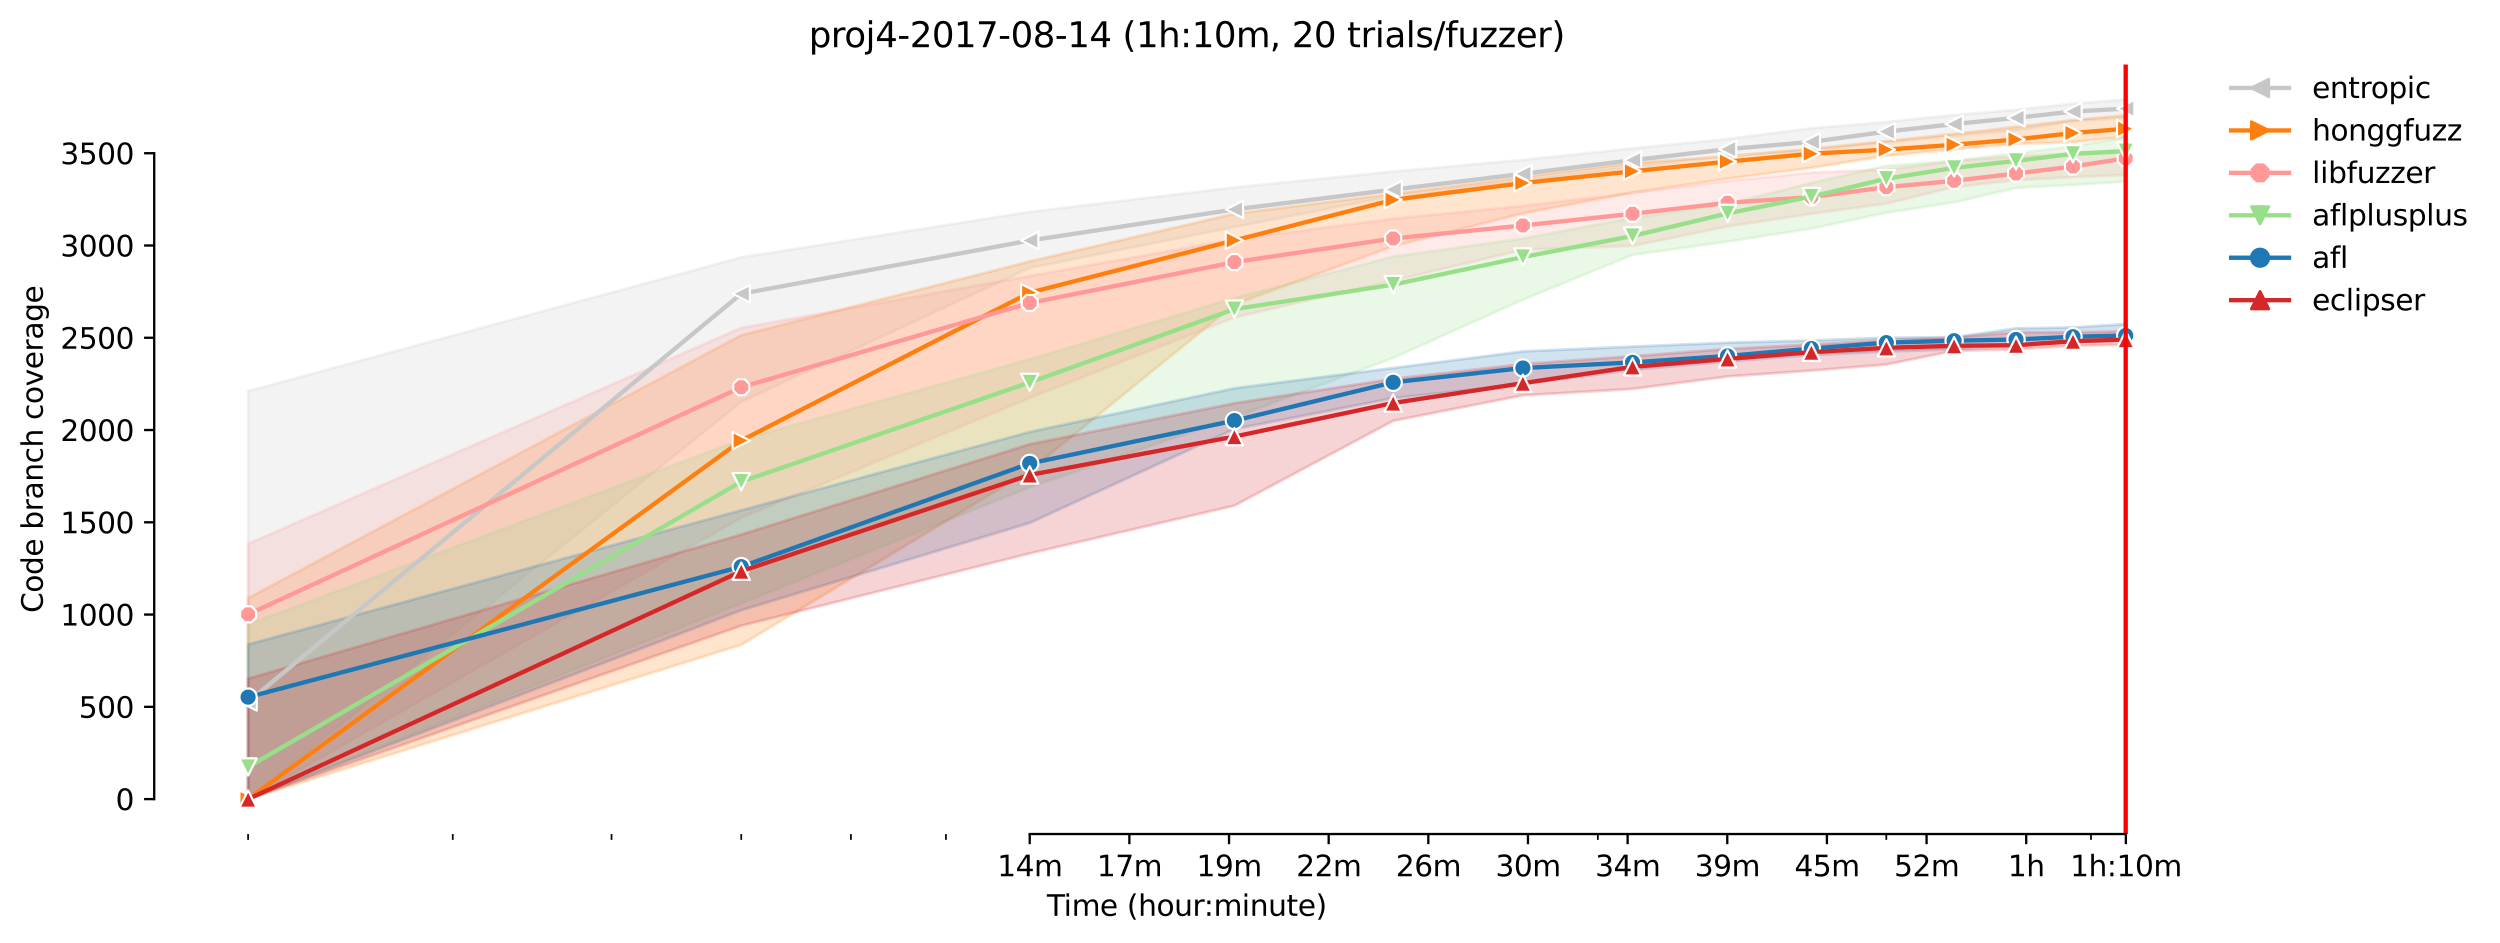 <?xml version="1.0" encoding="utf-8" standalone="no"?>
<!DOCTYPE svg PUBLIC "-//W3C//DTD SVG 1.1//EN"
  "http://www.w3.org/Graphics/SVG/1.1/DTD/svg11.dtd">
<svg height="325.986pt" version="1.1" viewBox="0 0 864.542 325.986" width="864.542pt" xmlns="http://www.w3.org/2000/svg" xmlns:xlink="http://www.w3.org/1999/xlink">
 <defs>
  <style type="text/css">*{stroke-linecap:butt;stroke-linejoin:round;}</style>
 </defs>
 <g id="figure_1">
  <g id="patch_1">
   <path d="M 0 325.986 
L 864.542 325.986 
L 864.542 0 
L 0 0 
z
" style="fill:#ffffff;"/>
  </g>
  <g id="axes_1">
   <g id="patch_2">
    <path d="M 53.328 288.43 
L 767.568 288.43 
L 767.568 22.318 
L 53.328 22.318 
z
" style="fill:#ffffff;"/>
   </g>
   <g id="PolyCollection_1">
    <defs>
     <path d="M 85.794 -190.714 
L 85.794 -49.652 
L 256.334 -187.013 
L 356.094 -233.31 
L 426.875 -247.477 
L 481.777 -258.197 
L 526.635 -263.494 
L 564.562 -268.12 
L 597.416 -272.237 
L 626.395 -273.96 
L 652.318 -276.64 
L 675.768 -279.001 
L 697.176 -280.883 
L 716.869 -284.006 
L 735.103 -285.287 
L 735.103 -291.572 
L 735.103 -291.572 
L 716.869 -290.143 
L 697.176 -287.999 
L 675.768 -286.212 
L 652.318 -283.787 
L 626.395 -281.617 
L 597.416 -277.92 
L 564.562 -274.661 
L 526.635 -270.673 
L 481.777 -266.661 
L 426.875 -261.165 
L 356.094 -252.709 
L 256.334 -236.979 
L 85.794 -190.714 
z
" id="me91f2207be" style="stroke:#c7c7c7;stroke-opacity:0.2;"/>
    </defs>
    <g clip-path="url(#p60791d988c)">
     <use style="fill:#c7c7c7;fill-opacity:0.2;stroke:#c7c7c7;stroke-opacity:0.2;" x="0" xlink:href="#me91f2207be" y="325.986"/>
    </g>
   </g>
   <g id="PolyCollection_2">
    <defs>
     <path d="M 85.794 -119.146 
L 85.794 -49.652 
L 256.334 -103.001 
L 356.094 -163.242 
L 426.875 -220.706 
L 481.777 -240.808 
L 526.635 -252.202 
L 564.562 -259.41 
L 597.416 -264.196 
L 626.395 -267.929 
L 652.318 -272.158 
L 675.768 -274.342 
L 697.176 -276.257 
L 716.869 -276.863 
L 735.103 -278.714 
L 735.103 -286.116 
L 735.103 -286.116 
L 716.869 -284.489 
L 697.176 -282.096 
L 675.768 -279.703 
L 652.318 -277.182 
L 626.395 -274.566 
L 597.416 -271.854 
L 564.562 -269.684 
L 526.635 -264.77 
L 481.777 -258.963 
L 426.875 -252.071 
L 356.094 -235.575 
L 256.334 -210.081 
L 85.794 -119.146 
z
" id="m74b9a4a16b" style="stroke:#ff7f0e;stroke-opacity:0.2;"/>
    </defs>
    <g clip-path="url(#p60791d988c)">
     <use style="fill:#ff7f0e;fill-opacity:0.2;stroke:#ff7f0e;stroke-opacity:0.2;" x="0" xlink:href="#m74b9a4a16b" y="325.986"/>
    </g>
   </g>
   <g id="PolyCollection_3">
    <defs>
     <path d="M 85.794 -137.907 
L 85.794 -49.652 
L 256.334 -146.969 
L 356.094 -188.385 
L 426.875 -216.208 
L 481.777 -228.903 
L 526.635 -239.596 
L 564.562 -240.968 
L 597.416 -247.668 
L 626.395 -252.071 
L 652.318 -255.581 
L 675.768 -261.292 
L 697.176 -263.685 
L 716.869 -264.738 
L 735.103 -265.472 
L 735.103 -274.119 
L 735.103 -274.119 
L 716.869 -272.938 
L 697.176 -271.949 
L 675.768 -270.29 
L 652.318 -267.405 
L 626.395 -266.302 
L 597.416 -263.398 
L 564.562 -259.296 
L 526.635 -254.765 
L 481.777 -250.348 
L 426.875 -243.233 
L 356.094 -230.534 
L 256.334 -212.602 
L 85.794 -137.907 
z
" id="m8c393b58f1" style="stroke:#ff9896;stroke-opacity:0.2;"/>
    </defs>
    <g clip-path="url(#p60791d988c)">
     <use style="fill:#ff9896;fill-opacity:0.2;stroke:#ff9896;stroke-opacity:0.2;" x="0" xlink:href="#m8c393b58f1" y="325.986"/>
    </g>
   </g>
   <g id="PolyCollection_4">
    <defs>
     <path d="M 85.794 -110.021 
L 85.794 -49.652 
L 256.334 -117.391 
L 356.094 -157.53 
L 426.875 -181.716 
L 481.777 -202.2 
L 526.635 -222.334 
L 564.562 -237.841 
L 597.416 -242.435 
L 626.395 -246.934 
L 652.318 -252.39 
L 675.768 -256.028 
L 697.176 -261.005 
L 716.869 -262.026 
L 735.103 -263.175 
L 735.103 -278.554 
L 735.103 -278.554 
L 716.869 -275.363 
L 697.176 -273.002 
L 675.768 -270.386 
L 652.318 -268.663 
L 626.395 -262.696 
L 597.416 -255.458 
L 564.562 -250.635 
L 526.635 -243.488 
L 481.777 -237.266 
L 426.875 -222.908 
L 356.094 -201.722 
L 256.334 -173.931 
L 85.794 -110.021 
z
" id="mb5fbbf2db7" style="stroke:#98df8a;stroke-opacity:0.2;"/>
    </defs>
    <g clip-path="url(#p60791d988c)">
     <use style="fill:#98df8a;fill-opacity:0.2;stroke:#98df8a;stroke-opacity:0.2;" x="0" xlink:href="#mb5fbbf2db7" y="325.986"/>
    </g>
   </g>
   <g id="PolyCollection_5">
    <defs>
     <path d="M 85.794 -103.129 
L 85.794 -49.652 
L 256.334 -114.966 
L 356.094 -145.15 
L 426.875 -177.6 
L 481.777 -188.289 
L 526.635 -193.203 
L 564.562 -198.116 
L 597.416 -200.988 
L 626.395 -203.221 
L 652.318 -204.434 
L 675.768 -205.168 
L 697.176 -206.731 
L 716.869 -207.593 
L 735.103 -208.614 
L 735.103 -213.878 
L 735.103 -213.878 
L 716.869 -212.762 
L 697.176 -212.411 
L 675.768 -209.379 
L 652.318 -209.188 
L 626.395 -208.231 
L 597.416 -207.465 
L 564.562 -206.125 
L 526.635 -204.466 
L 481.777 -198.722 
L 426.875 -191.703 
L 356.094 -176.611 
L 256.334 -149.522 
L 85.794 -103.129 
z
" id="mb4531a5694" style="stroke:#1f77b4;stroke-opacity:0.2;"/>
    </defs>
    <g clip-path="url(#p60791d988c)">
     <use style="fill:#1f77b4;fill-opacity:0.2;stroke:#1f77b4;stroke-opacity:0.2;" x="0" xlink:href="#mb4531a5694" y="325.986"/>
    </g>
   </g>
   <g id="PolyCollection_6">
    <defs>
     <path d="M 85.794 -91.291 
L 85.794 -49.652 
L 256.334 -109.606 
L 356.094 -134.589 
L 426.875 -151.117 
L 481.777 -180.44 
L 526.635 -189.278 
L 564.562 -191.48 
L 597.416 -195.787 
L 626.395 -197.829 
L 652.318 -199.935 
L 675.768 -204.689 
L 697.176 -205.2 
L 716.869 -206.412 
L 735.103 -206.795 
L 735.103 -211.421 
L 735.103 -211.421 
L 716.869 -211.039 
L 697.176 -211.102 
L 675.768 -209.284 
L 652.318 -208.358 
L 626.395 -206.827 
L 597.416 -205.295 
L 564.562 -202.807 
L 526.635 -200.094 
L 481.777 -194.957 
L 426.875 -186.534 
L 356.094 -172.367 
L 256.334 -141.13 
L 85.794 -91.291 
z
" id="mc00453313c" style="stroke:#d62728;stroke-opacity:0.2;"/>
    </defs>
    <g clip-path="url(#p60791d988c)">
     <use style="fill:#d62728;fill-opacity:0.2;stroke:#d62728;stroke-opacity:0.2;" x="0" xlink:href="#mc00453313c" y="325.986"/>
    </g>
   </g>
   <g id="matplotlib.axis_1">
    <g id="xtick_1">
     <g id="line2d_1">
      <defs>
       <path d="M 0 0 
L 0 3.5 
" id="m4b7d9d303a" style="stroke:#000000;stroke-width:0.8;"/>
      </defs>
      <g>
       <use style="stroke:#000000;stroke-width:0.8;" x="356.094" xlink:href="#m4b7d9d303a" y="288.43"/>
      </g>
     </g>
     <g id="text_1">
      <!-- 14m -->
      <g transform="translate(344.861 303.029)scale(0.1 -0.1)">
       <defs>
        <path d="M 794 531 
L 1825 531 
L 1825 4091 
L 703 3866 
L 703 4441 
L 1819 4666 
L 2450 4666 
L 2450 531 
L 3481 531 
L 3481 0 
L 794 0 
L 794 531 
z
" id="DejaVuSans-31" transform="scale(0.016)"/>
        <path d="M 2419 4116 
L 825 1625 
L 2419 1625 
L 2419 4116 
z
M 2253 4666 
L 3047 4666 
L 3047 1625 
L 3713 1625 
L 3713 1100 
L 3047 1100 
L 3047 0 
L 2419 0 
L 2419 1100 
L 313 1100 
L 313 1709 
L 2253 4666 
z
" id="DejaVuSans-34" transform="scale(0.016)"/>
        <path d="M 3328 2828 
Q 3544 3216 3844 3400 
Q 4144 3584 4550 3584 
Q 5097 3584 5394 3201 
Q 5691 2819 5691 2113 
L 5691 0 
L 5113 0 
L 5113 2094 
Q 5113 2597 4934 2840 
Q 4756 3084 4391 3084 
Q 3944 3084 3684 2787 
Q 3425 2491 3425 1978 
L 3425 0 
L 2847 0 
L 2847 2094 
Q 2847 2600 2669 2842 
Q 2491 3084 2119 3084 
Q 1678 3084 1418 2786 
Q 1159 2488 1159 1978 
L 1159 0 
L 581 0 
L 581 3500 
L 1159 3500 
L 1159 2956 
Q 1356 3278 1631 3431 
Q 1906 3584 2284 3584 
Q 2666 3584 2933 3390 
Q 3200 3197 3328 2828 
z
" id="DejaVuSans-6d" transform="scale(0.016)"/>
       </defs>
       <use xlink:href="#DejaVuSans-31"/>
       <use x="63.623" xlink:href="#DejaVuSans-34"/>
       <use x="127.246" xlink:href="#DejaVuSans-6d"/>
      </g>
     </g>
    </g>
    <g id="xtick_2">
     <g id="line2d_2">
      <g>
       <use style="stroke:#000000;stroke-width:0.8;" x="390.555" xlink:href="#m4b7d9d303a" y="288.43"/>
      </g>
     </g>
     <g id="text_2">
      <!-- 17m -->
      <g transform="translate(379.322 303.029)scale(0.1 -0.1)">
       <defs>
        <path d="M 525 4666 
L 3525 4666 
L 3525 4397 
L 1831 0 
L 1172 0 
L 2766 4134 
L 525 4134 
L 525 4666 
z
" id="DejaVuSans-37" transform="scale(0.016)"/>
       </defs>
       <use xlink:href="#DejaVuSans-31"/>
       <use x="63.623" xlink:href="#DejaVuSans-37"/>
       <use x="127.246" xlink:href="#DejaVuSans-6d"/>
      </g>
     </g>
    </g>
    <g id="xtick_3">
     <g id="line2d_3">
      <g>
       <use style="stroke:#000000;stroke-width:0.8;" x="425.016" xlink:href="#m4b7d9d303a" y="288.43"/>
      </g>
     </g>
     <g id="text_3">
      <!-- 19m -->
      <g transform="translate(413.783 303.029)scale(0.1 -0.1)">
       <defs>
        <path d="M 703 97 
L 703 672 
Q 941 559 1184 500 
Q 1428 441 1663 441 
Q 2288 441 2617 861 
Q 2947 1281 2994 2138 
Q 2813 1869 2534 1725 
Q 2256 1581 1919 1581 
Q 1219 1581 811 2004 
Q 403 2428 403 3163 
Q 403 3881 828 4315 
Q 1253 4750 1959 4750 
Q 2769 4750 3195 4129 
Q 3622 3509 3622 2328 
Q 3622 1225 3098 567 
Q 2575 -91 1691 -91 
Q 1453 -91 1209 -44 
Q 966 3 703 97 
z
M 1959 2075 
Q 2384 2075 2632 2365 
Q 2881 2656 2881 3163 
Q 2881 3666 2632 3958 
Q 2384 4250 1959 4250 
Q 1534 4250 1286 3958 
Q 1038 3666 1038 3163 
Q 1038 2656 1286 2365 
Q 1534 2075 1959 2075 
z
" id="DejaVuSans-39" transform="scale(0.016)"/>
       </defs>
       <use xlink:href="#DejaVuSans-31"/>
       <use x="63.623" xlink:href="#DejaVuSans-39"/>
       <use x="127.246" xlink:href="#DejaVuSans-6d"/>
      </g>
     </g>
    </g>
    <g id="xtick_4">
     <g id="line2d_4">
      <g>
       <use style="stroke:#000000;stroke-width:0.8;" x="459.476" xlink:href="#m4b7d9d303a" y="288.43"/>
      </g>
     </g>
     <g id="text_4">
      <!-- 22m -->
      <g transform="translate(448.243 303.029)scale(0.1 -0.1)">
       <defs>
        <path d="M 1228 531 
L 3431 531 
L 3431 0 
L 469 0 
L 469 531 
Q 828 903 1448 1529 
Q 2069 2156 2228 2338 
Q 2531 2678 2651 2914 
Q 2772 3150 2772 3378 
Q 2772 3750 2511 3984 
Q 2250 4219 1831 4219 
Q 1534 4219 1204 4116 
Q 875 4013 500 3803 
L 500 4441 
Q 881 4594 1212 4672 
Q 1544 4750 1819 4750 
Q 2544 4750 2975 4387 
Q 3406 4025 3406 3419 
Q 3406 3131 3298 2873 
Q 3191 2616 2906 2266 
Q 2828 2175 2409 1742 
Q 1991 1309 1228 531 
z
" id="DejaVuSans-32" transform="scale(0.016)"/>
       </defs>
       <use xlink:href="#DejaVuSans-32"/>
       <use x="63.623" xlink:href="#DejaVuSans-32"/>
       <use x="127.246" xlink:href="#DejaVuSans-6d"/>
      </g>
     </g>
    </g>
    <g id="xtick_5">
     <g id="line2d_5">
      <g>
       <use style="stroke:#000000;stroke-width:0.8;" x="493.937" xlink:href="#m4b7d9d303a" y="288.43"/>
      </g>
     </g>
     <g id="text_5">
      <!-- 26m -->
      <g transform="translate(482.704 303.029)scale(0.1 -0.1)">
       <defs>
        <path d="M 2113 2584 
Q 1688 2584 1439 2293 
Q 1191 2003 1191 1497 
Q 1191 994 1439 701 
Q 1688 409 2113 409 
Q 2538 409 2786 701 
Q 3034 994 3034 1497 
Q 3034 2003 2786 2293 
Q 2538 2584 2113 2584 
z
M 3366 4563 
L 3366 3988 
Q 3128 4100 2886 4159 
Q 2644 4219 2406 4219 
Q 1781 4219 1451 3797 
Q 1122 3375 1075 2522 
Q 1259 2794 1537 2939 
Q 1816 3084 2150 3084 
Q 2853 3084 3261 2657 
Q 3669 2231 3669 1497 
Q 3669 778 3244 343 
Q 2819 -91 2113 -91 
Q 1303 -91 875 529 
Q 447 1150 447 2328 
Q 447 3434 972 4092 
Q 1497 4750 2381 4750 
Q 2619 4750 2861 4703 
Q 3103 4656 3366 4563 
z
" id="DejaVuSans-36" transform="scale(0.016)"/>
       </defs>
       <use xlink:href="#DejaVuSans-32"/>
       <use x="63.623" xlink:href="#DejaVuSans-36"/>
       <use x="127.246" xlink:href="#DejaVuSans-6d"/>
      </g>
     </g>
    </g>
    <g id="xtick_6">
     <g id="line2d_6">
      <g>
       <use style="stroke:#000000;stroke-width:0.8;" x="528.397" xlink:href="#m4b7d9d303a" y="288.43"/>
      </g>
     </g>
     <g id="text_6">
      <!-- 30m -->
      <g transform="translate(517.165 303.029)scale(0.1 -0.1)">
       <defs>
        <path d="M 2597 2516 
Q 3050 2419 3304 2112 
Q 3559 1806 3559 1356 
Q 3559 666 3084 287 
Q 2609 -91 1734 -91 
Q 1441 -91 1130 -33 
Q 819 25 488 141 
L 488 750 
Q 750 597 1062 519 
Q 1375 441 1716 441 
Q 2309 441 2620 675 
Q 2931 909 2931 1356 
Q 2931 1769 2642 2001 
Q 2353 2234 1838 2234 
L 1294 2234 
L 1294 2753 
L 1863 2753 
Q 2328 2753 2575 2939 
Q 2822 3125 2822 3475 
Q 2822 3834 2567 4026 
Q 2313 4219 1838 4219 
Q 1578 4219 1281 4162 
Q 984 4106 628 3988 
L 628 4550 
Q 988 4650 1302 4700 
Q 1616 4750 1894 4750 
Q 2613 4750 3031 4423 
Q 3450 4097 3450 3541 
Q 3450 3153 3228 2886 
Q 3006 2619 2597 2516 
z
" id="DejaVuSans-33" transform="scale(0.016)"/>
        <path d="M 2034 4250 
Q 1547 4250 1301 3770 
Q 1056 3291 1056 2328 
Q 1056 1369 1301 889 
Q 1547 409 2034 409 
Q 2525 409 2770 889 
Q 3016 1369 3016 2328 
Q 3016 3291 2770 3770 
Q 2525 4250 2034 4250 
z
M 2034 4750 
Q 2819 4750 3233 4129 
Q 3647 3509 3647 2328 
Q 3647 1150 3233 529 
Q 2819 -91 2034 -91 
Q 1250 -91 836 529 
Q 422 1150 422 2328 
Q 422 3509 836 4129 
Q 1250 4750 2034 4750 
z
" id="DejaVuSans-30" transform="scale(0.016)"/>
       </defs>
       <use xlink:href="#DejaVuSans-33"/>
       <use x="63.623" xlink:href="#DejaVuSans-30"/>
       <use x="127.246" xlink:href="#DejaVuSans-6d"/>
      </g>
     </g>
    </g>
    <g id="xtick_7">
     <g id="line2d_7">
      <g>
       <use style="stroke:#000000;stroke-width:0.8;" x="562.858" xlink:href="#m4b7d9d303a" y="288.43"/>
      </g>
     </g>
     <g id="text_7">
      <!-- 34m -->
      <g transform="translate(551.625 303.029)scale(0.1 -0.1)">
       <use xlink:href="#DejaVuSans-33"/>
       <use x="63.623" xlink:href="#DejaVuSans-34"/>
       <use x="127.246" xlink:href="#DejaVuSans-6d"/>
      </g>
     </g>
    </g>
    <g id="xtick_8">
     <g id="line2d_8">
      <g>
       <use style="stroke:#000000;stroke-width:0.8;" x="597.319" xlink:href="#m4b7d9d303a" y="288.43"/>
      </g>
     </g>
     <g id="text_8">
      <!-- 39m -->
      <g transform="translate(586.086 303.029)scale(0.1 -0.1)">
       <use xlink:href="#DejaVuSans-33"/>
       <use x="63.623" xlink:href="#DejaVuSans-39"/>
       <use x="127.246" xlink:href="#DejaVuSans-6d"/>
      </g>
     </g>
    </g>
    <g id="xtick_9">
     <g id="line2d_9">
      <g>
       <use style="stroke:#000000;stroke-width:0.8;" x="631.779" xlink:href="#m4b7d9d303a" y="288.43"/>
      </g>
     </g>
     <g id="text_9">
      <!-- 45m -->
      <g transform="translate(620.547 303.029)scale(0.1 -0.1)">
       <defs>
        <path d="M 691 4666 
L 3169 4666 
L 3169 4134 
L 1269 4134 
L 1269 2991 
Q 1406 3038 1543 3061 
Q 1681 3084 1819 3084 
Q 2600 3084 3056 2656 
Q 3513 2228 3513 1497 
Q 3513 744 3044 326 
Q 2575 -91 1722 -91 
Q 1428 -91 1123 -41 
Q 819 9 494 109 
L 494 744 
Q 775 591 1075 516 
Q 1375 441 1709 441 
Q 2250 441 2565 725 
Q 2881 1009 2881 1497 
Q 2881 1984 2565 2268 
Q 2250 2553 1709 2553 
Q 1456 2553 1204 2497 
Q 953 2441 691 2322 
L 691 4666 
z
" id="DejaVuSans-35" transform="scale(0.016)"/>
       </defs>
       <use xlink:href="#DejaVuSans-34"/>
       <use x="63.623" xlink:href="#DejaVuSans-35"/>
       <use x="127.246" xlink:href="#DejaVuSans-6d"/>
      </g>
     </g>
    </g>
    <g id="xtick_10">
     <g id="line2d_10">
      <g>
       <use style="stroke:#000000;stroke-width:0.8;" x="666.24" xlink:href="#m4b7d9d303a" y="288.43"/>
      </g>
     </g>
     <g id="text_10">
      <!-- 52m -->
      <g transform="translate(655.007 303.029)scale(0.1 -0.1)">
       <use xlink:href="#DejaVuSans-35"/>
       <use x="63.623" xlink:href="#DejaVuSans-32"/>
       <use x="127.246" xlink:href="#DejaVuSans-6d"/>
      </g>
     </g>
    </g>
    <g id="xtick_11">
     <g id="line2d_11">
      <g>
       <use style="stroke:#000000;stroke-width:0.8;" x="700.701" xlink:href="#m4b7d9d303a" y="288.43"/>
      </g>
     </g>
     <g id="text_11">
      <!-- 1h -->
      <g transform="translate(694.351 303.029)scale(0.1 -0.1)">
       <defs>
        <path d="M 3513 2113 
L 3513 0 
L 2938 0 
L 2938 2094 
Q 2938 2591 2744 2837 
Q 2550 3084 2163 3084 
Q 1697 3084 1428 2787 
Q 1159 2491 1159 1978 
L 1159 0 
L 581 0 
L 581 4863 
L 1159 4863 
L 1159 2956 
Q 1366 3272 1645 3428 
Q 1925 3584 2291 3584 
Q 2894 3584 3203 3211 
Q 3513 2838 3513 2113 
z
" id="DejaVuSans-68" transform="scale(0.016)"/>
       </defs>
       <use xlink:href="#DejaVuSans-31"/>
       <use x="63.623" xlink:href="#DejaVuSans-68"/>
      </g>
     </g>
    </g>
    <g id="xtick_12">
     <g id="line2d_12">
      <g>
       <use style="stroke:#000000;stroke-width:0.8;" x="735.161" xlink:href="#m4b7d9d303a" y="288.43"/>
      </g>
     </g>
     <g id="text_12">
      <!-- 1h:10m -->
      <g transform="translate(715.894 303.029)scale(0.1 -0.1)">
       <defs>
        <path d="M 750 794 
L 1409 794 
L 1409 0 
L 750 0 
L 750 794 
z
M 750 3309 
L 1409 3309 
L 1409 2516 
L 750 2516 
L 750 3309 
z
" id="DejaVuSans-3a" transform="scale(0.016)"/>
       </defs>
       <use xlink:href="#DejaVuSans-31"/>
       <use x="63.623" xlink:href="#DejaVuSans-68"/>
       <use x="127.002" xlink:href="#DejaVuSans-3a"/>
       <use x="160.693" xlink:href="#DejaVuSans-31"/>
       <use x="224.316" xlink:href="#DejaVuSans-30"/>
       <use x="287.939" xlink:href="#DejaVuSans-6d"/>
      </g>
     </g>
    </g>
    <g id="xtick_13">
     <g id="line2d_13">
      <defs>
       <path d="M 0 0 
L 0 2 
" id="m9aeed9d3bd" style="stroke:#000000;stroke-width:0.6;"/>
      </defs>
      <g>
       <use style="stroke:#000000;stroke-width:0.6;" x="85.794" xlink:href="#m9aeed9d3bd" y="288.43"/>
      </g>
     </g>
    </g>
    <g id="xtick_14">
     <g id="line2d_14">
      <g>
       <use style="stroke:#000000;stroke-width:0.6;" x="156.574" xlink:href="#m9aeed9d3bd" y="288.43"/>
      </g>
     </g>
    </g>
    <g id="xtick_15">
     <g id="line2d_15">
      <g>
       <use style="stroke:#000000;stroke-width:0.6;" x="211.476" xlink:href="#m9aeed9d3bd" y="288.43"/>
      </g>
     </g>
    </g>
    <g id="xtick_16">
     <g id="line2d_16">
      <g>
       <use style="stroke:#000000;stroke-width:0.6;" x="256.334" xlink:href="#m9aeed9d3bd" y="288.43"/>
      </g>
     </g>
    </g>
    <g id="xtick_17">
     <g id="line2d_17">
      <g>
       <use style="stroke:#000000;stroke-width:0.6;" x="294.261" xlink:href="#m9aeed9d3bd" y="288.43"/>
      </g>
     </g>
    </g>
    <g id="xtick_18">
     <g id="line2d_18">
      <g>
       <use style="stroke:#000000;stroke-width:0.6;" x="327.115" xlink:href="#m9aeed9d3bd" y="288.43"/>
      </g>
     </g>
    </g>
    <g id="xtick_19">
     <g id="line2d_19">
      <g>
       <use style="stroke:#000000;stroke-width:0.6;" x="552.558" xlink:href="#m9aeed9d3bd" y="288.43"/>
      </g>
     </g>
    </g>
    <g id="xtick_20">
     <g id="line2d_20">
      <g>
       <use style="stroke:#000000;stroke-width:0.6;" x="652.318" xlink:href="#m9aeed9d3bd" y="288.43"/>
      </g>
     </g>
    </g>
    <g id="xtick_21">
     <g id="line2d_21">
      <g>
       <use style="stroke:#000000;stroke-width:0.6;" x="723.098" xlink:href="#m9aeed9d3bd" y="288.43"/>
      </g>
     </g>
    </g>
    <g id="text_13">
     <!-- Time (hour:minute) -->
     <g transform="translate(362.041 316.707)scale(0.1 -0.1)">
      <defs>
       <path d="M -19 4666 
L 3928 4666 
L 3928 4134 
L 2272 4134 
L 2272 0 
L 1638 0 
L 1638 4134 
L -19 4134 
L -19 4666 
z
" id="DejaVuSans-54" transform="scale(0.016)"/>
       <path d="M 603 3500 
L 1178 3500 
L 1178 0 
L 603 0 
L 603 3500 
z
M 603 4863 
L 1178 4863 
L 1178 4134 
L 603 4134 
L 603 4863 
z
" id="DejaVuSans-69" transform="scale(0.016)"/>
       <path d="M 3597 1894 
L 3597 1613 
L 953 1613 
Q 991 1019 1311 708 
Q 1631 397 2203 397 
Q 2534 397 2845 478 
Q 3156 559 3463 722 
L 3463 178 
Q 3153 47 2828 -22 
Q 2503 -91 2169 -91 
Q 1331 -91 842 396 
Q 353 884 353 1716 
Q 353 2575 817 3079 
Q 1281 3584 2069 3584 
Q 2775 3584 3186 3129 
Q 3597 2675 3597 1894 
z
M 3022 2063 
Q 3016 2534 2758 2815 
Q 2500 3097 2075 3097 
Q 1594 3097 1305 2825 
Q 1016 2553 972 2059 
L 3022 2063 
z
" id="DejaVuSans-65" transform="scale(0.016)"/>
       <path id="DejaVuSans-20" transform="scale(0.016)"/>
       <path d="M 1984 4856 
Q 1566 4138 1362 3434 
Q 1159 2731 1159 2009 
Q 1159 1288 1364 580 
Q 1569 -128 1984 -844 
L 1484 -844 
Q 1016 -109 783 600 
Q 550 1309 550 2009 
Q 550 2706 781 3412 
Q 1013 4119 1484 4856 
L 1984 4856 
z
" id="DejaVuSans-28" transform="scale(0.016)"/>
       <path d="M 1959 3097 
Q 1497 3097 1228 2736 
Q 959 2375 959 1747 
Q 959 1119 1226 758 
Q 1494 397 1959 397 
Q 2419 397 2687 759 
Q 2956 1122 2956 1747 
Q 2956 2369 2687 2733 
Q 2419 3097 1959 3097 
z
M 1959 3584 
Q 2709 3584 3137 3096 
Q 3566 2609 3566 1747 
Q 3566 888 3137 398 
Q 2709 -91 1959 -91 
Q 1206 -91 779 398 
Q 353 888 353 1747 
Q 353 2609 779 3096 
Q 1206 3584 1959 3584 
z
" id="DejaVuSans-6f" transform="scale(0.016)"/>
       <path d="M 544 1381 
L 544 3500 
L 1119 3500 
L 1119 1403 
Q 1119 906 1312 657 
Q 1506 409 1894 409 
Q 2359 409 2629 706 
Q 2900 1003 2900 1516 
L 2900 3500 
L 3475 3500 
L 3475 0 
L 2900 0 
L 2900 538 
Q 2691 219 2414 64 
Q 2138 -91 1772 -91 
Q 1169 -91 856 284 
Q 544 659 544 1381 
z
M 1991 3584 
L 1991 3584 
z
" id="DejaVuSans-75" transform="scale(0.016)"/>
       <path d="M 2631 2963 
Q 2534 3019 2420 3045 
Q 2306 3072 2169 3072 
Q 1681 3072 1420 2755 
Q 1159 2438 1159 1844 
L 1159 0 
L 581 0 
L 581 3500 
L 1159 3500 
L 1159 2956 
Q 1341 3275 1631 3429 
Q 1922 3584 2338 3584 
Q 2397 3584 2469 3576 
Q 2541 3569 2628 3553 
L 2631 2963 
z
" id="DejaVuSans-72" transform="scale(0.016)"/>
       <path d="M 3513 2113 
L 3513 0 
L 2938 0 
L 2938 2094 
Q 2938 2591 2744 2837 
Q 2550 3084 2163 3084 
Q 1697 3084 1428 2787 
Q 1159 2491 1159 1978 
L 1159 0 
L 581 0 
L 581 3500 
L 1159 3500 
L 1159 2956 
Q 1366 3272 1645 3428 
Q 1925 3584 2291 3584 
Q 2894 3584 3203 3211 
Q 3513 2838 3513 2113 
z
" id="DejaVuSans-6e" transform="scale(0.016)"/>
       <path d="M 1172 4494 
L 1172 3500 
L 2356 3500 
L 2356 3053 
L 1172 3053 
L 1172 1153 
Q 1172 725 1289 603 
Q 1406 481 1766 481 
L 2356 481 
L 2356 0 
L 1766 0 
Q 1100 0 847 248 
Q 594 497 594 1153 
L 594 3053 
L 172 3053 
L 172 3500 
L 594 3500 
L 594 4494 
L 1172 4494 
z
" id="DejaVuSans-74" transform="scale(0.016)"/>
       <path d="M 513 4856 
L 1013 4856 
Q 1481 4119 1714 3412 
Q 1947 2706 1947 2009 
Q 1947 1309 1714 600 
Q 1481 -109 1013 -844 
L 513 -844 
Q 928 -128 1133 580 
Q 1338 1288 1338 2009 
Q 1338 2731 1133 3434 
Q 928 4138 513 4856 
z
" id="DejaVuSans-29" transform="scale(0.016)"/>
      </defs>
      <use xlink:href="#DejaVuSans-54"/>
      <use x="57.959" xlink:href="#DejaVuSans-69"/>
      <use x="85.742" xlink:href="#DejaVuSans-6d"/>
      <use x="183.154" xlink:href="#DejaVuSans-65"/>
      <use x="244.678" xlink:href="#DejaVuSans-20"/>
      <use x="276.465" xlink:href="#DejaVuSans-28"/>
      <use x="315.479" xlink:href="#DejaVuSans-68"/>
      <use x="378.857" xlink:href="#DejaVuSans-6f"/>
      <use x="440.039" xlink:href="#DejaVuSans-75"/>
      <use x="503.418" xlink:href="#DejaVuSans-72"/>
      <use x="542.781" xlink:href="#DejaVuSans-3a"/>
      <use x="576.473" xlink:href="#DejaVuSans-6d"/>
      <use x="673.885" xlink:href="#DejaVuSans-69"/>
      <use x="701.668" xlink:href="#DejaVuSans-6e"/>
      <use x="765.047" xlink:href="#DejaVuSans-75"/>
      <use x="828.426" xlink:href="#DejaVuSans-74"/>
      <use x="867.635" xlink:href="#DejaVuSans-65"/>
      <use x="929.158" xlink:href="#DejaVuSans-29"/>
     </g>
    </g>
   </g>
   <g id="matplotlib.axis_2">
    <g id="ytick_1">
     <g id="line2d_22">
      <defs>
       <path d="M 0 0 
L -3.5 0 
" id="mec8fff8a7d" style="stroke:#000000;stroke-width:0.8;"/>
      </defs>
      <g>
       <use style="stroke:#000000;stroke-width:0.8;" x="53.328" xlink:href="#mec8fff8a7d" y="276.334"/>
      </g>
     </g>
     <g id="text_14">
      <!-- 0 -->
      <g transform="translate(39.966 280.133)scale(0.1 -0.1)">
       <use xlink:href="#DejaVuSans-30"/>
      </g>
     </g>
    </g>
    <g id="ytick_2">
     <g id="line2d_23">
      <g>
       <use style="stroke:#000000;stroke-width:0.8;" x="53.328" xlink:href="#mec8fff8a7d" y="244.427"/>
      </g>
     </g>
     <g id="text_15">
      <!-- 500 -->
      <g transform="translate(27.241 248.226)scale(0.1 -0.1)">
       <use xlink:href="#DejaVuSans-35"/>
       <use x="63.623" xlink:href="#DejaVuSans-30"/>
       <use x="127.246" xlink:href="#DejaVuSans-30"/>
      </g>
     </g>
    </g>
    <g id="ytick_3">
     <g id="line2d_24">
      <g>
       <use style="stroke:#000000;stroke-width:0.8;" x="53.328" xlink:href="#mec8fff8a7d" y="212.52"/>
      </g>
     </g>
     <g id="text_16">
      <!-- 1000 -->
      <g transform="translate(20.878 216.319)scale(0.1 -0.1)">
       <use xlink:href="#DejaVuSans-31"/>
       <use x="63.623" xlink:href="#DejaVuSans-30"/>
       <use x="127.246" xlink:href="#DejaVuSans-30"/>
       <use x="190.869" xlink:href="#DejaVuSans-30"/>
      </g>
     </g>
    </g>
    <g id="ytick_4">
     <g id="line2d_25">
      <g>
       <use style="stroke:#000000;stroke-width:0.8;" x="53.328" xlink:href="#mec8fff8a7d" y="180.613"/>
      </g>
     </g>
     <g id="text_17">
      <!-- 1500 -->
      <g transform="translate(20.878 184.412)scale(0.1 -0.1)">
       <use xlink:href="#DejaVuSans-31"/>
       <use x="63.623" xlink:href="#DejaVuSans-35"/>
       <use x="127.246" xlink:href="#DejaVuSans-30"/>
       <use x="190.869" xlink:href="#DejaVuSans-30"/>
      </g>
     </g>
    </g>
    <g id="ytick_5">
     <g id="line2d_26">
      <g>
       <use style="stroke:#000000;stroke-width:0.8;" x="53.328" xlink:href="#mec8fff8a7d" y="148.706"/>
      </g>
     </g>
     <g id="text_18">
      <!-- 2000 -->
      <g transform="translate(20.878 152.505)scale(0.1 -0.1)">
       <use xlink:href="#DejaVuSans-32"/>
       <use x="63.623" xlink:href="#DejaVuSans-30"/>
       <use x="127.246" xlink:href="#DejaVuSans-30"/>
       <use x="190.869" xlink:href="#DejaVuSans-30"/>
      </g>
     </g>
    </g>
    <g id="ytick_6">
     <g id="line2d_27">
      <g>
       <use style="stroke:#000000;stroke-width:0.8;" x="53.328" xlink:href="#mec8fff8a7d" y="116.798"/>
      </g>
     </g>
     <g id="text_19">
      <!-- 2500 -->
      <g transform="translate(20.878 120.598)scale(0.1 -0.1)">
       <use xlink:href="#DejaVuSans-32"/>
       <use x="63.623" xlink:href="#DejaVuSans-35"/>
       <use x="127.246" xlink:href="#DejaVuSans-30"/>
       <use x="190.869" xlink:href="#DejaVuSans-30"/>
      </g>
     </g>
    </g>
    <g id="ytick_7">
     <g id="line2d_28">
      <g>
       <use style="stroke:#000000;stroke-width:0.8;" x="53.328" xlink:href="#mec8fff8a7d" y="84.891"/>
      </g>
     </g>
     <g id="text_20">
      <!-- 3000 -->
      <g transform="translate(20.878 88.69)scale(0.1 -0.1)">
       <use xlink:href="#DejaVuSans-33"/>
       <use x="63.623" xlink:href="#DejaVuSans-30"/>
       <use x="127.246" xlink:href="#DejaVuSans-30"/>
       <use x="190.869" xlink:href="#DejaVuSans-30"/>
      </g>
     </g>
    </g>
    <g id="ytick_8">
     <g id="line2d_29">
      <g>
       <use style="stroke:#000000;stroke-width:0.8;" x="53.328" xlink:href="#mec8fff8a7d" y="52.984"/>
      </g>
     </g>
     <g id="text_21">
      <!-- 3500 -->
      <g transform="translate(20.878 56.783)scale(0.1 -0.1)">
       <use xlink:href="#DejaVuSans-33"/>
       <use x="63.623" xlink:href="#DejaVuSans-35"/>
       <use x="127.246" xlink:href="#DejaVuSans-30"/>
       <use x="190.869" xlink:href="#DejaVuSans-30"/>
      </g>
     </g>
    </g>
    <g id="text_22">
     <!-- Code branch coverage -->
     <g transform="translate(14.798 211.949)rotate(-90)scale(0.1 -0.1)">
      <defs>
       <path d="M 4122 4306 
L 4122 3641 
Q 3803 3938 3442 4084 
Q 3081 4231 2675 4231 
Q 1875 4231 1450 3742 
Q 1025 3253 1025 2328 
Q 1025 1406 1450 917 
Q 1875 428 2675 428 
Q 3081 428 3442 575 
Q 3803 722 4122 1019 
L 4122 359 
Q 3791 134 3420 21 
Q 3050 -91 2638 -91 
Q 1578 -91 968 557 
Q 359 1206 359 2328 
Q 359 3453 968 4101 
Q 1578 4750 2638 4750 
Q 3056 4750 3426 4639 
Q 3797 4528 4122 4306 
z
" id="DejaVuSans-43" transform="scale(0.016)"/>
       <path d="M 2906 2969 
L 2906 4863 
L 3481 4863 
L 3481 0 
L 2906 0 
L 2906 525 
Q 2725 213 2448 61 
Q 2172 -91 1784 -91 
Q 1150 -91 751 415 
Q 353 922 353 1747 
Q 353 2572 751 3078 
Q 1150 3584 1784 3584 
Q 2172 3584 2448 3432 
Q 2725 3281 2906 2969 
z
M 947 1747 
Q 947 1113 1208 752 
Q 1469 391 1925 391 
Q 2381 391 2643 752 
Q 2906 1113 2906 1747 
Q 2906 2381 2643 2742 
Q 2381 3103 1925 3103 
Q 1469 3103 1208 2742 
Q 947 2381 947 1747 
z
" id="DejaVuSans-64" transform="scale(0.016)"/>
       <path d="M 3116 1747 
Q 3116 2381 2855 2742 
Q 2594 3103 2138 3103 
Q 1681 3103 1420 2742 
Q 1159 2381 1159 1747 
Q 1159 1113 1420 752 
Q 1681 391 2138 391 
Q 2594 391 2855 752 
Q 3116 1113 3116 1747 
z
M 1159 2969 
Q 1341 3281 1617 3432 
Q 1894 3584 2278 3584 
Q 2916 3584 3314 3078 
Q 3713 2572 3713 1747 
Q 3713 922 3314 415 
Q 2916 -91 2278 -91 
Q 1894 -91 1617 61 
Q 1341 213 1159 525 
L 1159 0 
L 581 0 
L 581 4863 
L 1159 4863 
L 1159 2969 
z
" id="DejaVuSans-62" transform="scale(0.016)"/>
       <path d="M 2194 1759 
Q 1497 1759 1228 1600 
Q 959 1441 959 1056 
Q 959 750 1161 570 
Q 1363 391 1709 391 
Q 2188 391 2477 730 
Q 2766 1069 2766 1631 
L 2766 1759 
L 2194 1759 
z
M 3341 1997 
L 3341 0 
L 2766 0 
L 2766 531 
Q 2569 213 2275 61 
Q 1981 -91 1556 -91 
Q 1019 -91 701 211 
Q 384 513 384 1019 
Q 384 1609 779 1909 
Q 1175 2209 1959 2209 
L 2766 2209 
L 2766 2266 
Q 2766 2663 2505 2880 
Q 2244 3097 1772 3097 
Q 1472 3097 1187 3025 
Q 903 2953 641 2809 
L 641 3341 
Q 956 3463 1253 3523 
Q 1550 3584 1831 3584 
Q 2591 3584 2966 3190 
Q 3341 2797 3341 1997 
z
" id="DejaVuSans-61" transform="scale(0.016)"/>
       <path d="M 3122 3366 
L 3122 2828 
Q 2878 2963 2633 3030 
Q 2388 3097 2138 3097 
Q 1578 3097 1268 2742 
Q 959 2388 959 1747 
Q 959 1106 1268 751 
Q 1578 397 2138 397 
Q 2388 397 2633 464 
Q 2878 531 3122 666 
L 3122 134 
Q 2881 22 2623 -34 
Q 2366 -91 2075 -91 
Q 1284 -91 818 406 
Q 353 903 353 1747 
Q 353 2603 823 3093 
Q 1294 3584 2113 3584 
Q 2378 3584 2631 3529 
Q 2884 3475 3122 3366 
z
" id="DejaVuSans-63" transform="scale(0.016)"/>
       <path d="M 191 3500 
L 800 3500 
L 1894 563 
L 2988 3500 
L 3597 3500 
L 2284 0 
L 1503 0 
L 191 3500 
z
" id="DejaVuSans-76" transform="scale(0.016)"/>
       <path d="M 2906 1791 
Q 2906 2416 2648 2759 
Q 2391 3103 1925 3103 
Q 1463 3103 1205 2759 
Q 947 2416 947 1791 
Q 947 1169 1205 825 
Q 1463 481 1925 481 
Q 2391 481 2648 825 
Q 2906 1169 2906 1791 
z
M 3481 434 
Q 3481 -459 3084 -895 
Q 2688 -1331 1869 -1331 
Q 1566 -1331 1297 -1286 
Q 1028 -1241 775 -1147 
L 775 -588 
Q 1028 -725 1275 -790 
Q 1522 -856 1778 -856 
Q 2344 -856 2625 -561 
Q 2906 -266 2906 331 
L 2906 616 
Q 2728 306 2450 153 
Q 2172 0 1784 0 
Q 1141 0 747 490 
Q 353 981 353 1791 
Q 353 2603 747 3093 
Q 1141 3584 1784 3584 
Q 2172 3584 2450 3431 
Q 2728 3278 2906 2969 
L 2906 3500 
L 3481 3500 
L 3481 434 
z
" id="DejaVuSans-67" transform="scale(0.016)"/>
      </defs>
      <use xlink:href="#DejaVuSans-43"/>
      <use x="69.824" xlink:href="#DejaVuSans-6f"/>
      <use x="131.006" xlink:href="#DejaVuSans-64"/>
      <use x="194.482" xlink:href="#DejaVuSans-65"/>
      <use x="256.006" xlink:href="#DejaVuSans-20"/>
      <use x="287.793" xlink:href="#DejaVuSans-62"/>
      <use x="351.27" xlink:href="#DejaVuSans-72"/>
      <use x="392.383" xlink:href="#DejaVuSans-61"/>
      <use x="453.662" xlink:href="#DejaVuSans-6e"/>
      <use x="517.041" xlink:href="#DejaVuSans-63"/>
      <use x="572.021" xlink:href="#DejaVuSans-68"/>
      <use x="635.4" xlink:href="#DejaVuSans-20"/>
      <use x="667.188" xlink:href="#DejaVuSans-63"/>
      <use x="722.168" xlink:href="#DejaVuSans-6f"/>
      <use x="783.35" xlink:href="#DejaVuSans-76"/>
      <use x="842.529" xlink:href="#DejaVuSans-65"/>
      <use x="904.053" xlink:href="#DejaVuSans-72"/>
      <use x="945.166" xlink:href="#DejaVuSans-61"/>
      <use x="1006.445" xlink:href="#DejaVuSans-67"/>
      <use x="1069.922" xlink:href="#DejaVuSans-65"/>
     </g>
    </g>
   </g>
   <g id="line2d_30">
    <path clip-path="url(#p60791d988c)" d="M 85.794 242.736 
L 256.334 101.579 
L 356.094 83.168 
L 426.875 72.416 
L 481.777 65.556 
L 526.635 60.099 
L 564.562 55.377 
L 597.416 51.58 
L 626.395 49.06 
L 652.318 45.518 
L 675.768 42.901 
L 697.176 40.764 
L 716.869 38.562 
L 735.103 37.573 
" style="fill:none;stroke:#c7c7c7;stroke-linecap:square;stroke-width:1.5;"/>
    <defs>
     <path d="M -3 -0 
L 3 3 
L 3 -3 
z
" id="m3a9f6bd369" style="stroke:#ffffff;stroke-linejoin:miter;stroke-width:0.75;"/>
    </defs>
    <g clip-path="url(#p60791d988c)">
     <use style="fill:#c7c7c7;stroke:#ffffff;stroke-linejoin:miter;stroke-width:0.75;" x="85.794" xlink:href="#m3a9f6bd369" y="242.736"/>
     <use style="fill:#c7c7c7;stroke:#ffffff;stroke-linejoin:miter;stroke-width:0.75;" x="256.334" xlink:href="#m3a9f6bd369" y="101.579"/>
     <use style="fill:#c7c7c7;stroke:#ffffff;stroke-linejoin:miter;stroke-width:0.75;" x="356.094" xlink:href="#m3a9f6bd369" y="83.168"/>
     <use style="fill:#c7c7c7;stroke:#ffffff;stroke-linejoin:miter;stroke-width:0.75;" x="426.875" xlink:href="#m3a9f6bd369" y="72.416"/>
     <use style="fill:#c7c7c7;stroke:#ffffff;stroke-linejoin:miter;stroke-width:0.75;" x="481.777" xlink:href="#m3a9f6bd369" y="65.556"/>
     <use style="fill:#c7c7c7;stroke:#ffffff;stroke-linejoin:miter;stroke-width:0.75;" x="526.635" xlink:href="#m3a9f6bd369" y="60.099"/>
     <use style="fill:#c7c7c7;stroke:#ffffff;stroke-linejoin:miter;stroke-width:0.75;" x="564.562" xlink:href="#m3a9f6bd369" y="55.377"/>
     <use style="fill:#c7c7c7;stroke:#ffffff;stroke-linejoin:miter;stroke-width:0.75;" x="597.416" xlink:href="#m3a9f6bd369" y="51.58"/>
     <use style="fill:#c7c7c7;stroke:#ffffff;stroke-linejoin:miter;stroke-width:0.75;" x="626.395" xlink:href="#m3a9f6bd369" y="49.06"/>
     <use style="fill:#c7c7c7;stroke:#ffffff;stroke-linejoin:miter;stroke-width:0.75;" x="652.318" xlink:href="#m3a9f6bd369" y="45.518"/>
     <use style="fill:#c7c7c7;stroke:#ffffff;stroke-linejoin:miter;stroke-width:0.75;" x="675.768" xlink:href="#m3a9f6bd369" y="42.901"/>
     <use style="fill:#c7c7c7;stroke:#ffffff;stroke-linejoin:miter;stroke-width:0.75;" x="697.176" xlink:href="#m3a9f6bd369" y="40.764"/>
     <use style="fill:#c7c7c7;stroke:#ffffff;stroke-linejoin:miter;stroke-width:0.75;" x="716.869" xlink:href="#m3a9f6bd369" y="38.562"/>
     <use style="fill:#c7c7c7;stroke:#ffffff;stroke-linejoin:miter;stroke-width:0.75;" x="735.103" xlink:href="#m3a9f6bd369" y="37.573"/>
    </g>
   </g>
   <g id="line2d_31">
    <path clip-path="url(#p60791d988c)" d="M 85.794 276.334 
L 256.334 152.343 
L 356.094 101.196 
L 426.875 83.136 
L 481.777 69.097 
L 526.635 63.29 
L 564.562 59.238 
L 597.416 55.888 
L 626.395 53.144 
L 652.318 51.74 
L 675.768 50.049 
L 697.176 48.23 
L 716.869 45.996 
L 735.103 44.497 
" style="fill:none;stroke:#ff7f0e;stroke-linecap:square;stroke-width:1.5;"/>
    <defs>
     <path d="M 3 0 
L -3 -3 
L -3 3 
z
" id="m0ca15745d6" style="stroke:#ffffff;stroke-linejoin:miter;stroke-width:0.75;"/>
    </defs>
    <g clip-path="url(#p60791d988c)">
     <use style="fill:#ff7f0e;stroke:#ffffff;stroke-linejoin:miter;stroke-width:0.75;" x="85.794" xlink:href="#m0ca15745d6" y="276.334"/>
     <use style="fill:#ff7f0e;stroke:#ffffff;stroke-linejoin:miter;stroke-width:0.75;" x="256.334" xlink:href="#m0ca15745d6" y="152.343"/>
     <use style="fill:#ff7f0e;stroke:#ffffff;stroke-linejoin:miter;stroke-width:0.75;" x="356.094" xlink:href="#m0ca15745d6" y="101.196"/>
     <use style="fill:#ff7f0e;stroke:#ffffff;stroke-linejoin:miter;stroke-width:0.75;" x="426.875" xlink:href="#m0ca15745d6" y="83.136"/>
     <use style="fill:#ff7f0e;stroke:#ffffff;stroke-linejoin:miter;stroke-width:0.75;" x="481.777" xlink:href="#m0ca15745d6" y="69.097"/>
     <use style="fill:#ff7f0e;stroke:#ffffff;stroke-linejoin:miter;stroke-width:0.75;" x="526.635" xlink:href="#m0ca15745d6" y="63.29"/>
     <use style="fill:#ff7f0e;stroke:#ffffff;stroke-linejoin:miter;stroke-width:0.75;" x="564.562" xlink:href="#m0ca15745d6" y="59.238"/>
     <use style="fill:#ff7f0e;stroke:#ffffff;stroke-linejoin:miter;stroke-width:0.75;" x="597.416" xlink:href="#m0ca15745d6" y="55.888"/>
     <use style="fill:#ff7f0e;stroke:#ffffff;stroke-linejoin:miter;stroke-width:0.75;" x="626.395" xlink:href="#m0ca15745d6" y="53.144"/>
     <use style="fill:#ff7f0e;stroke:#ffffff;stroke-linejoin:miter;stroke-width:0.75;" x="652.318" xlink:href="#m0ca15745d6" y="51.74"/>
     <use style="fill:#ff7f0e;stroke:#ffffff;stroke-linejoin:miter;stroke-width:0.75;" x="675.768" xlink:href="#m0ca15745d6" y="50.049"/>
     <use style="fill:#ff7f0e;stroke:#ffffff;stroke-linejoin:miter;stroke-width:0.75;" x="697.176" xlink:href="#m0ca15745d6" y="48.23"/>
     <use style="fill:#ff7f0e;stroke:#ffffff;stroke-linejoin:miter;stroke-width:0.75;" x="716.869" xlink:href="#m0ca15745d6" y="45.996"/>
     <use style="fill:#ff7f0e;stroke:#ffffff;stroke-linejoin:miter;stroke-width:0.75;" x="735.103" xlink:href="#m0ca15745d6" y="44.497"/>
    </g>
   </g>
   <g id="line2d_32">
    <path clip-path="url(#p60791d988c)" d="M 85.794 212.456 
L 256.334 133.901 
L 356.094 104.769 
L 426.875 90.635 
L 481.777 82.466 
L 526.635 77.967 
L 564.562 73.915 
L 597.416 70.118 
L 626.395 68.172 
L 652.318 64.726 
L 675.768 62.524 
L 697.176 60.004 
L 716.869 57.579 
L 735.103 54.739 
" style="fill:none;stroke:#ff9896;stroke-linecap:square;stroke-width:1.5;"/>
    <defs>
     <path d="M -1.148 -2.772 
L -2.772 -1.148 
L -2.772 1.148 
L -1.148 2.772 
L 1.148 2.772 
L 2.772 1.148 
L 2.772 -1.148 
L 1.148 -2.772 
z
" id="mbfff0dd795" style="stroke:#ffffff;stroke-linejoin:miter;stroke-width:0.75;"/>
    </defs>
    <g clip-path="url(#p60791d988c)">
     <use style="fill:#ff9896;stroke:#ffffff;stroke-linejoin:miter;stroke-width:0.75;" x="85.794" xlink:href="#mbfff0dd795" y="212.456"/>
     <use style="fill:#ff9896;stroke:#ffffff;stroke-linejoin:miter;stroke-width:0.75;" x="256.334" xlink:href="#mbfff0dd795" y="133.901"/>
     <use style="fill:#ff9896;stroke:#ffffff;stroke-linejoin:miter;stroke-width:0.75;" x="356.094" xlink:href="#mbfff0dd795" y="104.769"/>
     <use style="fill:#ff9896;stroke:#ffffff;stroke-linejoin:miter;stroke-width:0.75;" x="426.875" xlink:href="#mbfff0dd795" y="90.635"/>
     <use style="fill:#ff9896;stroke:#ffffff;stroke-linejoin:miter;stroke-width:0.75;" x="481.777" xlink:href="#mbfff0dd795" y="82.466"/>
     <use style="fill:#ff9896;stroke:#ffffff;stroke-linejoin:miter;stroke-width:0.75;" x="526.635" xlink:href="#mbfff0dd795" y="77.967"/>
     <use style="fill:#ff9896;stroke:#ffffff;stroke-linejoin:miter;stroke-width:0.75;" x="564.562" xlink:href="#mbfff0dd795" y="73.915"/>
     <use style="fill:#ff9896;stroke:#ffffff;stroke-linejoin:miter;stroke-width:0.75;" x="597.416" xlink:href="#mbfff0dd795" y="70.118"/>
     <use style="fill:#ff9896;stroke:#ffffff;stroke-linejoin:miter;stroke-width:0.75;" x="626.395" xlink:href="#mbfff0dd795" y="68.172"/>
     <use style="fill:#ff9896;stroke:#ffffff;stroke-linejoin:miter;stroke-width:0.75;" x="652.318" xlink:href="#mbfff0dd795" y="64.726"/>
     <use style="fill:#ff9896;stroke:#ffffff;stroke-linejoin:miter;stroke-width:0.75;" x="675.768" xlink:href="#mbfff0dd795" y="62.524"/>
     <use style="fill:#ff9896;stroke:#ffffff;stroke-linejoin:miter;stroke-width:0.75;" x="697.176" xlink:href="#mbfff0dd795" y="60.004"/>
     <use style="fill:#ff9896;stroke:#ffffff;stroke-linejoin:miter;stroke-width:0.75;" x="716.869" xlink:href="#mbfff0dd795" y="57.579"/>
     <use style="fill:#ff9896;stroke:#ffffff;stroke-linejoin:miter;stroke-width:0.75;" x="735.103" xlink:href="#mbfff0dd795" y="54.739"/>
    </g>
   </g>
   <g id="line2d_33">
    <path clip-path="url(#p60791d988c)" d="M 85.794 265.23 
L 256.334 166.574 
L 356.094 132.241 
L 426.875 106.907 
L 481.777 98.42 
L 526.635 88.88 
L 564.562 81.605 
L 597.416 73.788 
L 626.395 67.98 
L 652.318 61.79 
L 675.768 58.057 
L 697.176 55.632 
L 716.869 53.207 
L 735.103 52.25 
" style="fill:none;stroke:#98df8a;stroke-linecap:square;stroke-width:1.5;"/>
    <defs>
     <path d="M -0 3 
L 3 -3 
L -3 -3 
z
" id="m0e2e8a6bfa" style="stroke:#ffffff;stroke-linejoin:miter;stroke-width:0.75;"/>
    </defs>
    <g clip-path="url(#p60791d988c)">
     <use style="fill:#98df8a;stroke:#ffffff;stroke-linejoin:miter;stroke-width:0.75;" x="85.794" xlink:href="#m0e2e8a6bfa" y="265.23"/>
     <use style="fill:#98df8a;stroke:#ffffff;stroke-linejoin:miter;stroke-width:0.75;" x="256.334" xlink:href="#m0e2e8a6bfa" y="166.574"/>
     <use style="fill:#98df8a;stroke:#ffffff;stroke-linejoin:miter;stroke-width:0.75;" x="356.094" xlink:href="#m0e2e8a6bfa" y="132.241"/>
     <use style="fill:#98df8a;stroke:#ffffff;stroke-linejoin:miter;stroke-width:0.75;" x="426.875" xlink:href="#m0e2e8a6bfa" y="106.907"/>
     <use style="fill:#98df8a;stroke:#ffffff;stroke-linejoin:miter;stroke-width:0.75;" x="481.777" xlink:href="#m0e2e8a6bfa" y="98.42"/>
     <use style="fill:#98df8a;stroke:#ffffff;stroke-linejoin:miter;stroke-width:0.75;" x="526.635" xlink:href="#m0e2e8a6bfa" y="88.88"/>
     <use style="fill:#98df8a;stroke:#ffffff;stroke-linejoin:miter;stroke-width:0.75;" x="564.562" xlink:href="#m0e2e8a6bfa" y="81.605"/>
     <use style="fill:#98df8a;stroke:#ffffff;stroke-linejoin:miter;stroke-width:0.75;" x="597.416" xlink:href="#m0e2e8a6bfa" y="73.788"/>
     <use style="fill:#98df8a;stroke:#ffffff;stroke-linejoin:miter;stroke-width:0.75;" x="626.395" xlink:href="#m0e2e8a6bfa" y="67.98"/>
     <use style="fill:#98df8a;stroke:#ffffff;stroke-linejoin:miter;stroke-width:0.75;" x="652.318" xlink:href="#m0e2e8a6bfa" y="61.79"/>
     <use style="fill:#98df8a;stroke:#ffffff;stroke-linejoin:miter;stroke-width:0.75;" x="675.768" xlink:href="#m0e2e8a6bfa" y="58.057"/>
     <use style="fill:#98df8a;stroke:#ffffff;stroke-linejoin:miter;stroke-width:0.75;" x="697.176" xlink:href="#m0e2e8a6bfa" y="55.632"/>
     <use style="fill:#98df8a;stroke:#ffffff;stroke-linejoin:miter;stroke-width:0.75;" x="716.869" xlink:href="#m0e2e8a6bfa" y="53.207"/>
     <use style="fill:#98df8a;stroke:#ffffff;stroke-linejoin:miter;stroke-width:0.75;" x="735.103" xlink:href="#m0e2e8a6bfa" y="52.25"/>
    </g>
   </g>
   <g id="line2d_34">
    <path clip-path="url(#p60791d988c)" d="M 85.794 241.077 
L 256.334 195.96 
L 356.094 160.256 
L 426.875 145.451 
L 481.777 132.21 
L 526.635 127.264 
L 564.562 125.318 
L 597.416 123.084 
L 626.395 120.532 
L 652.318 118.489 
L 675.768 117.819 
L 697.176 117.405 
L 716.869 116.447 
L 735.103 116.033 
" style="fill:none;stroke:#1f77b4;stroke-linecap:square;stroke-width:1.5;"/>
    <defs>
     <path d="M 0 3 
C 0.796 3 1.559 2.684 2.121 2.121 
C 2.684 1.559 3 0.796 3 0 
C 3 -0.796 2.684 -1.559 2.121 -2.121 
C 1.559 -2.684 0.796 -3 0 -3 
C -0.796 -3 -1.559 -2.684 -2.121 -2.121 
C -2.684 -1.559 -3 -0.796 -3 0 
C -3 0.796 -2.684 1.559 -2.121 2.121 
C -1.559 2.684 -0.796 3 0 3 
z
" id="m4b7de9f5a0" style="stroke:#ffffff;stroke-width:0.75;"/>
    </defs>
    <g clip-path="url(#p60791d988c)">
     <use style="fill:#1f77b4;stroke:#ffffff;stroke-width:0.75;" x="85.794" xlink:href="#m4b7de9f5a0" y="241.077"/>
     <use style="fill:#1f77b4;stroke:#ffffff;stroke-width:0.75;" x="256.334" xlink:href="#m4b7de9f5a0" y="195.96"/>
     <use style="fill:#1f77b4;stroke:#ffffff;stroke-width:0.75;" x="356.094" xlink:href="#m4b7de9f5a0" y="160.256"/>
     <use style="fill:#1f77b4;stroke:#ffffff;stroke-width:0.75;" x="426.875" xlink:href="#m4b7de9f5a0" y="145.451"/>
     <use style="fill:#1f77b4;stroke:#ffffff;stroke-width:0.75;" x="481.777" xlink:href="#m4b7de9f5a0" y="132.21"/>
     <use style="fill:#1f77b4;stroke:#ffffff;stroke-width:0.75;" x="526.635" xlink:href="#m4b7de9f5a0" y="127.264"/>
     <use style="fill:#1f77b4;stroke:#ffffff;stroke-width:0.75;" x="564.562" xlink:href="#m4b7de9f5a0" y="125.318"/>
     <use style="fill:#1f77b4;stroke:#ffffff;stroke-width:0.75;" x="597.416" xlink:href="#m4b7de9f5a0" y="123.084"/>
     <use style="fill:#1f77b4;stroke:#ffffff;stroke-width:0.75;" x="626.395" xlink:href="#m4b7de9f5a0" y="120.532"/>
     <use style="fill:#1f77b4;stroke:#ffffff;stroke-width:0.75;" x="652.318" xlink:href="#m4b7de9f5a0" y="118.489"/>
     <use style="fill:#1f77b4;stroke:#ffffff;stroke-width:0.75;" x="675.768" xlink:href="#m4b7de9f5a0" y="117.819"/>
     <use style="fill:#1f77b4;stroke:#ffffff;stroke-width:0.75;" x="697.176" xlink:href="#m4b7de9f5a0" y="117.405"/>
     <use style="fill:#1f77b4;stroke:#ffffff;stroke-width:0.75;" x="716.869" xlink:href="#m4b7de9f5a0" y="116.447"/>
     <use style="fill:#1f77b4;stroke:#ffffff;stroke-width:0.75;" x="735.103" xlink:href="#m4b7de9f5a0" y="116.033"/>
    </g>
   </g>
   <g id="line2d_35">
    <path clip-path="url(#p60791d988c)" d="M 85.794 276.334 
L 256.334 197.523 
L 356.094 164.244 
L 426.875 150.971 
L 481.777 139.357 
L 526.635 132.497 
L 564.562 126.849 
L 597.416 124.105 
L 626.395 121.776 
L 652.318 120.276 
L 675.768 119.574 
L 697.176 119.383 
L 716.869 117.979 
L 735.103 117.437 
" style="fill:none;stroke:#d62728;stroke-linecap:square;stroke-width:1.5;"/>
    <defs>
     <path d="M 0 -3 
L -3 3 
L 3 3 
z
" id="mc4bb4774dc" style="stroke:#ffffff;stroke-linejoin:miter;stroke-width:0.75;"/>
    </defs>
    <g clip-path="url(#p60791d988c)">
     <use style="fill:#d62728;stroke:#ffffff;stroke-linejoin:miter;stroke-width:0.75;" x="85.794" xlink:href="#mc4bb4774dc" y="276.334"/>
     <use style="fill:#d62728;stroke:#ffffff;stroke-linejoin:miter;stroke-width:0.75;" x="256.334" xlink:href="#mc4bb4774dc" y="197.523"/>
     <use style="fill:#d62728;stroke:#ffffff;stroke-linejoin:miter;stroke-width:0.75;" x="356.094" xlink:href="#mc4bb4774dc" y="164.244"/>
     <use style="fill:#d62728;stroke:#ffffff;stroke-linejoin:miter;stroke-width:0.75;" x="426.875" xlink:href="#mc4bb4774dc" y="150.971"/>
     <use style="fill:#d62728;stroke:#ffffff;stroke-linejoin:miter;stroke-width:0.75;" x="481.777" xlink:href="#mc4bb4774dc" y="139.357"/>
     <use style="fill:#d62728;stroke:#ffffff;stroke-linejoin:miter;stroke-width:0.75;" x="526.635" xlink:href="#mc4bb4774dc" y="132.497"/>
     <use style="fill:#d62728;stroke:#ffffff;stroke-linejoin:miter;stroke-width:0.75;" x="564.562" xlink:href="#mc4bb4774dc" y="126.849"/>
     <use style="fill:#d62728;stroke:#ffffff;stroke-linejoin:miter;stroke-width:0.75;" x="597.416" xlink:href="#mc4bb4774dc" y="124.105"/>
     <use style="fill:#d62728;stroke:#ffffff;stroke-linejoin:miter;stroke-width:0.75;" x="626.395" xlink:href="#mc4bb4774dc" y="121.776"/>
     <use style="fill:#d62728;stroke:#ffffff;stroke-linejoin:miter;stroke-width:0.75;" x="652.318" xlink:href="#mc4bb4774dc" y="120.276"/>
     <use style="fill:#d62728;stroke:#ffffff;stroke-linejoin:miter;stroke-width:0.75;" x="675.768" xlink:href="#mc4bb4774dc" y="119.574"/>
     <use style="fill:#d62728;stroke:#ffffff;stroke-linejoin:miter;stroke-width:0.75;" x="697.176" xlink:href="#mc4bb4774dc" y="119.383"/>
     <use style="fill:#d62728;stroke:#ffffff;stroke-linejoin:miter;stroke-width:0.75;" x="716.869" xlink:href="#mc4bb4774dc" y="117.979"/>
     <use style="fill:#d62728;stroke:#ffffff;stroke-linejoin:miter;stroke-width:0.75;" x="735.103" xlink:href="#mc4bb4774dc" y="117.437"/>
    </g>
   </g>
   <g id="line2d_36"/>
   <g id="line2d_37"/>
   <g id="line2d_38"/>
   <g id="line2d_39"/>
   <g id="line2d_40"/>
   <g id="line2d_41"/>
   <g id="line2d_42">
    <path clip-path="url(#p60791d988c)" d="M 735.103 288.43 
L 735.103 22.318 
" style="fill:none;stroke:#ff0000;stroke-linecap:square;stroke-width:1.5;"/>
   </g>
   <g id="patch_3">
    <path d="M 53.328 276.334 
L 53.328 52.984 
" style="fill:none;stroke:#000000;stroke-linecap:square;stroke-linejoin:miter;stroke-width:0.8;"/>
   </g>
   <g id="patch_4">
    <path d="M 356.094 288.43 
L 735.161 288.43 
" style="fill:none;stroke:#000000;stroke-linecap:square;stroke-linejoin:miter;stroke-width:0.8;"/>
   </g>
   <g id="text_23">
    <!-- proj4-2017-08-14 (1h:10m, 20 trials/fuzzer) -->
    <g transform="translate(279.705 16.318)scale(0.12 -0.12)">
     <defs>
      <path d="M 1159 525 
L 1159 -1331 
L 581 -1331 
L 581 3500 
L 1159 3500 
L 1159 2969 
Q 1341 3281 1617 3432 
Q 1894 3584 2278 3584 
Q 2916 3584 3314 3078 
Q 3713 2572 3713 1747 
Q 3713 922 3314 415 
Q 2916 -91 2278 -91 
Q 1894 -91 1617 61 
Q 1341 213 1159 525 
z
M 3116 1747 
Q 3116 2381 2855 2742 
Q 2594 3103 2138 3103 
Q 1681 3103 1420 2742 
Q 1159 2381 1159 1747 
Q 1159 1113 1420 752 
Q 1681 391 2138 391 
Q 2594 391 2855 752 
Q 3116 1113 3116 1747 
z
" id="DejaVuSans-70" transform="scale(0.016)"/>
      <path d="M 603 3500 
L 1178 3500 
L 1178 -63 
Q 1178 -731 923 -1031 
Q 669 -1331 103 -1331 
L -116 -1331 
L -116 -844 
L 38 -844 
Q 366 -844 484 -692 
Q 603 -541 603 -63 
L 603 3500 
z
M 603 4863 
L 1178 4863 
L 1178 4134 
L 603 4134 
L 603 4863 
z
" id="DejaVuSans-6a" transform="scale(0.016)"/>
      <path d="M 313 2009 
L 1997 2009 
L 1997 1497 
L 313 1497 
L 313 2009 
z
" id="DejaVuSans-2d" transform="scale(0.016)"/>
      <path d="M 2034 2216 
Q 1584 2216 1326 1975 
Q 1069 1734 1069 1313 
Q 1069 891 1326 650 
Q 1584 409 2034 409 
Q 2484 409 2743 651 
Q 3003 894 3003 1313 
Q 3003 1734 2745 1975 
Q 2488 2216 2034 2216 
z
M 1403 2484 
Q 997 2584 770 2862 
Q 544 3141 544 3541 
Q 544 4100 942 4425 
Q 1341 4750 2034 4750 
Q 2731 4750 3128 4425 
Q 3525 4100 3525 3541 
Q 3525 3141 3298 2862 
Q 3072 2584 2669 2484 
Q 3125 2378 3379 2068 
Q 3634 1759 3634 1313 
Q 3634 634 3220 271 
Q 2806 -91 2034 -91 
Q 1263 -91 848 271 
Q 434 634 434 1313 
Q 434 1759 690 2068 
Q 947 2378 1403 2484 
z
M 1172 3481 
Q 1172 3119 1398 2916 
Q 1625 2713 2034 2713 
Q 2441 2713 2670 2916 
Q 2900 3119 2900 3481 
Q 2900 3844 2670 4047 
Q 2441 4250 2034 4250 
Q 1625 4250 1398 4047 
Q 1172 3844 1172 3481 
z
" id="DejaVuSans-38" transform="scale(0.016)"/>
      <path d="M 750 794 
L 1409 794 
L 1409 256 
L 897 -744 
L 494 -744 
L 750 256 
L 750 794 
z
" id="DejaVuSans-2c" transform="scale(0.016)"/>
      <path d="M 603 4863 
L 1178 4863 
L 1178 0 
L 603 0 
L 603 4863 
z
" id="DejaVuSans-6c" transform="scale(0.016)"/>
      <path d="M 2834 3397 
L 2834 2853 
Q 2591 2978 2328 3040 
Q 2066 3103 1784 3103 
Q 1356 3103 1142 2972 
Q 928 2841 928 2578 
Q 928 2378 1081 2264 
Q 1234 2150 1697 2047 
L 1894 2003 
Q 2506 1872 2764 1633 
Q 3022 1394 3022 966 
Q 3022 478 2636 193 
Q 2250 -91 1575 -91 
Q 1294 -91 989 -36 
Q 684 19 347 128 
L 347 722 
Q 666 556 975 473 
Q 1284 391 1588 391 
Q 1994 391 2212 530 
Q 2431 669 2431 922 
Q 2431 1156 2273 1281 
Q 2116 1406 1581 1522 
L 1381 1569 
Q 847 1681 609 1914 
Q 372 2147 372 2553 
Q 372 3047 722 3315 
Q 1072 3584 1716 3584 
Q 2034 3584 2315 3537 
Q 2597 3491 2834 3397 
z
" id="DejaVuSans-73" transform="scale(0.016)"/>
      <path d="M 1625 4666 
L 2156 4666 
L 531 -594 
L 0 -594 
L 1625 4666 
z
" id="DejaVuSans-2f" transform="scale(0.016)"/>
      <path d="M 2375 4863 
L 2375 4384 
L 1825 4384 
Q 1516 4384 1395 4259 
Q 1275 4134 1275 3809 
L 1275 3500 
L 2222 3500 
L 2222 3053 
L 1275 3053 
L 1275 0 
L 697 0 
L 697 3053 
L 147 3053 
L 147 3500 
L 697 3500 
L 697 3744 
Q 697 4328 969 4595 
Q 1241 4863 1831 4863 
L 2375 4863 
z
" id="DejaVuSans-66" transform="scale(0.016)"/>
      <path d="M 353 3500 
L 3084 3500 
L 3084 2975 
L 922 459 
L 3084 459 
L 3084 0 
L 275 0 
L 275 525 
L 2438 3041 
L 353 3041 
L 353 3500 
z
" id="DejaVuSans-7a" transform="scale(0.016)"/>
     </defs>
     <use xlink:href="#DejaVuSans-70"/>
     <use x="63.477" xlink:href="#DejaVuSans-72"/>
     <use x="102.34" xlink:href="#DejaVuSans-6f"/>
     <use x="163.521" xlink:href="#DejaVuSans-6a"/>
     <use x="191.305" xlink:href="#DejaVuSans-34"/>
     <use x="254.928" xlink:href="#DejaVuSans-2d"/>
     <use x="291.012" xlink:href="#DejaVuSans-32"/>
     <use x="354.635" xlink:href="#DejaVuSans-30"/>
     <use x="418.258" xlink:href="#DejaVuSans-31"/>
     <use x="481.881" xlink:href="#DejaVuSans-37"/>
     <use x="545.504" xlink:href="#DejaVuSans-2d"/>
     <use x="581.588" xlink:href="#DejaVuSans-30"/>
     <use x="645.211" xlink:href="#DejaVuSans-38"/>
     <use x="708.834" xlink:href="#DejaVuSans-2d"/>
     <use x="744.918" xlink:href="#DejaVuSans-31"/>
     <use x="808.541" xlink:href="#DejaVuSans-34"/>
     <use x="872.164" xlink:href="#DejaVuSans-20"/>
     <use x="903.951" xlink:href="#DejaVuSans-28"/>
     <use x="942.965" xlink:href="#DejaVuSans-31"/>
     <use x="1006.588" xlink:href="#DejaVuSans-68"/>
     <use x="1069.967" xlink:href="#DejaVuSans-3a"/>
     <use x="1103.658" xlink:href="#DejaVuSans-31"/>
     <use x="1167.281" xlink:href="#DejaVuSans-30"/>
     <use x="1230.904" xlink:href="#DejaVuSans-6d"/>
     <use x="1328.316" xlink:href="#DejaVuSans-2c"/>
     <use x="1360.104" xlink:href="#DejaVuSans-20"/>
     <use x="1391.891" xlink:href="#DejaVuSans-32"/>
     <use x="1455.514" xlink:href="#DejaVuSans-30"/>
     <use x="1519.137" xlink:href="#DejaVuSans-20"/>
     <use x="1550.924" xlink:href="#DejaVuSans-74"/>
     <use x="1590.133" xlink:href="#DejaVuSans-72"/>
     <use x="1631.246" xlink:href="#DejaVuSans-69"/>
     <use x="1659.029" xlink:href="#DejaVuSans-61"/>
     <use x="1720.309" xlink:href="#DejaVuSans-6c"/>
     <use x="1748.092" xlink:href="#DejaVuSans-73"/>
     <use x="1800.191" xlink:href="#DejaVuSans-2f"/>
     <use x="1833.883" xlink:href="#DejaVuSans-66"/>
     <use x="1869.088" xlink:href="#DejaVuSans-75"/>
     <use x="1932.467" xlink:href="#DejaVuSans-7a"/>
     <use x="1984.957" xlink:href="#DejaVuSans-7a"/>
     <use x="2037.447" xlink:href="#DejaVuSans-65"/>
     <use x="2098.971" xlink:href="#DejaVuSans-72"/>
     <use x="2140.084" xlink:href="#DejaVuSans-29"/>
    </g>
   </g>
   <g id="legend_1">
    <g id="line2d_43">
     <path d="M 771.568 30.417 
L 791.568 30.417 
" style="fill:none;stroke:#c7c7c7;stroke-linecap:square;stroke-width:1.5;"/>
    </g>
    <g id="line2d_44">
     <defs>
      <path d="M -3 -0 
L 3 3 
L 3 -3 
z
" id="m16f869e497" style="stroke:#c7c7c7;stroke-linejoin:miter;"/>
     </defs>
     <g>
      <use style="fill:#c7c7c7;stroke:#c7c7c7;stroke-linejoin:miter;" x="781.568" xlink:href="#m16f869e497" y="30.417"/>
     </g>
    </g>
    <g id="text_24">
     <!-- entropic -->
     <g transform="translate(799.568 33.917)scale(0.1 -0.1)">
      <use xlink:href="#DejaVuSans-65"/>
      <use x="61.523" xlink:href="#DejaVuSans-6e"/>
      <use x="124.902" xlink:href="#DejaVuSans-74"/>
      <use x="164.111" xlink:href="#DejaVuSans-72"/>
      <use x="202.975" xlink:href="#DejaVuSans-6f"/>
      <use x="264.156" xlink:href="#DejaVuSans-70"/>
      <use x="327.633" xlink:href="#DejaVuSans-69"/>
      <use x="355.416" xlink:href="#DejaVuSans-63"/>
     </g>
    </g>
    <g id="line2d_45">
     <path d="M 771.568 45.095 
L 791.568 45.095 
" style="fill:none;stroke:#ff7f0e;stroke-linecap:square;stroke-width:1.5;"/>
    </g>
    <g id="line2d_46">
     <defs>
      <path d="M 3 0 
L -3 -3 
L -3 3 
z
" id="m54926bfd1f" style="stroke:#ff7f0e;stroke-linejoin:miter;"/>
     </defs>
     <g>
      <use style="fill:#ff7f0e;stroke:#ff7f0e;stroke-linejoin:miter;" x="781.568" xlink:href="#m54926bfd1f" y="45.095"/>
     </g>
    </g>
    <g id="text_25">
     <!-- honggfuzz -->
     <g transform="translate(799.568 48.595)scale(0.1 -0.1)">
      <use xlink:href="#DejaVuSans-68"/>
      <use x="63.379" xlink:href="#DejaVuSans-6f"/>
      <use x="124.561" xlink:href="#DejaVuSans-6e"/>
      <use x="187.939" xlink:href="#DejaVuSans-67"/>
      <use x="251.416" xlink:href="#DejaVuSans-67"/>
      <use x="314.893" xlink:href="#DejaVuSans-66"/>
      <use x="350.098" xlink:href="#DejaVuSans-75"/>
      <use x="413.477" xlink:href="#DejaVuSans-7a"/>
      <use x="465.967" xlink:href="#DejaVuSans-7a"/>
     </g>
    </g>
    <g id="line2d_47">
     <path d="M 771.568 59.773 
L 791.568 59.773 
" style="fill:none;stroke:#ff9896;stroke-linecap:square;stroke-width:1.5;"/>
    </g>
    <g id="line2d_48">
     <defs>
      <path d="M -1.148 -2.772 
L -2.772 -1.148 
L -2.772 1.148 
L -1.148 2.772 
L 1.148 2.772 
L 2.772 1.148 
L 2.772 -1.148 
L 1.148 -2.772 
z
" id="md302f8e1bf" style="stroke:#ff9896;stroke-linejoin:miter;"/>
     </defs>
     <g>
      <use style="fill:#ff9896;stroke:#ff9896;stroke-linejoin:miter;" x="781.568" xlink:href="#md302f8e1bf" y="59.773"/>
     </g>
    </g>
    <g id="text_26">
     <!-- libfuzzer -->
     <g transform="translate(799.568 63.273)scale(0.1 -0.1)">
      <use xlink:href="#DejaVuSans-6c"/>
      <use x="27.783" xlink:href="#DejaVuSans-69"/>
      <use x="55.566" xlink:href="#DejaVuSans-62"/>
      <use x="119.043" xlink:href="#DejaVuSans-66"/>
      <use x="154.248" xlink:href="#DejaVuSans-75"/>
      <use x="217.627" xlink:href="#DejaVuSans-7a"/>
      <use x="270.117" xlink:href="#DejaVuSans-7a"/>
      <use x="322.607" xlink:href="#DejaVuSans-65"/>
      <use x="384.131" xlink:href="#DejaVuSans-72"/>
     </g>
    </g>
    <g id="line2d_49">
     <path d="M 771.568 74.451 
L 791.568 74.451 
" style="fill:none;stroke:#98df8a;stroke-linecap:square;stroke-width:1.5;"/>
    </g>
    <g id="line2d_50">
     <defs>
      <path d="M -0 3 
L 3 -3 
L -3 -3 
z
" id="m7951f06fa3" style="stroke:#98df8a;stroke-linejoin:miter;"/>
     </defs>
     <g>
      <use style="fill:#98df8a;stroke:#98df8a;stroke-linejoin:miter;" x="781.568" xlink:href="#m7951f06fa3" y="74.451"/>
     </g>
    </g>
    <g id="text_27">
     <!-- aflplusplus -->
     <g transform="translate(799.568 77.951)scale(0.1 -0.1)">
      <use xlink:href="#DejaVuSans-61"/>
      <use x="61.279" xlink:href="#DejaVuSans-66"/>
      <use x="96.484" xlink:href="#DejaVuSans-6c"/>
      <use x="124.268" xlink:href="#DejaVuSans-70"/>
      <use x="187.744" xlink:href="#DejaVuSans-6c"/>
      <use x="215.527" xlink:href="#DejaVuSans-75"/>
      <use x="278.906" xlink:href="#DejaVuSans-73"/>
      <use x="331.006" xlink:href="#DejaVuSans-70"/>
      <use x="394.482" xlink:href="#DejaVuSans-6c"/>
      <use x="422.266" xlink:href="#DejaVuSans-75"/>
      <use x="485.645" xlink:href="#DejaVuSans-73"/>
     </g>
    </g>
    <g id="line2d_51">
     <path d="M 771.568 89.129 
L 791.568 89.129 
" style="fill:none;stroke:#1f77b4;stroke-linecap:square;stroke-width:1.5;"/>
    </g>
    <g id="line2d_52">
     <defs>
      <path d="M 0 3 
C 0.796 3 1.559 2.684 2.121 2.121 
C 2.684 1.559 3 0.796 3 0 
C 3 -0.796 2.684 -1.559 2.121 -2.121 
C 1.559 -2.684 0.796 -3 0 -3 
C -0.796 -3 -1.559 -2.684 -2.121 -2.121 
C -2.684 -1.559 -3 -0.796 -3 0 
C -3 0.796 -2.684 1.559 -2.121 2.121 
C -1.559 2.684 -0.796 3 0 3 
z
" id="m5c4ee2215e" style="stroke:#1f77b4;"/>
     </defs>
     <g>
      <use style="fill:#1f77b4;stroke:#1f77b4;" x="781.568" xlink:href="#m5c4ee2215e" y="89.129"/>
     </g>
    </g>
    <g id="text_28">
     <!-- afl -->
     <g transform="translate(799.568 92.629)scale(0.1 -0.1)">
      <use xlink:href="#DejaVuSans-61"/>
      <use x="61.279" xlink:href="#DejaVuSans-66"/>
      <use x="96.484" xlink:href="#DejaVuSans-6c"/>
     </g>
    </g>
    <g id="line2d_53">
     <path d="M 771.568 103.807 
L 791.568 103.807 
" style="fill:none;stroke:#d62728;stroke-linecap:square;stroke-width:1.5;"/>
    </g>
    <g id="line2d_54">
     <defs>
      <path d="M 0 -3 
L -3 3 
L 3 3 
z
" id="mb0a3d02f30" style="stroke:#d62728;stroke-linejoin:miter;"/>
     </defs>
     <g>
      <use style="fill:#d62728;stroke:#d62728;stroke-linejoin:miter;" x="781.568" xlink:href="#mb0a3d02f30" y="103.807"/>
     </g>
    </g>
    <g id="text_29">
     <!-- eclipser -->
     <g transform="translate(799.568 107.307)scale(0.1 -0.1)">
      <use xlink:href="#DejaVuSans-65"/>
      <use x="61.523" xlink:href="#DejaVuSans-63"/>
      <use x="116.504" xlink:href="#DejaVuSans-6c"/>
      <use x="144.287" xlink:href="#DejaVuSans-69"/>
      <use x="172.07" xlink:href="#DejaVuSans-70"/>
      <use x="235.547" xlink:href="#DejaVuSans-73"/>
      <use x="287.646" xlink:href="#DejaVuSans-65"/>
      <use x="349.17" xlink:href="#DejaVuSans-72"/>
     </g>
    </g>
   </g>
  </g>
 </g>
 <defs>
  <clipPath id="p60791d988c">
   <rect height="266.112" width="714.24" x="53.328" y="22.318"/>
  </clipPath>
 </defs>
</svg>
